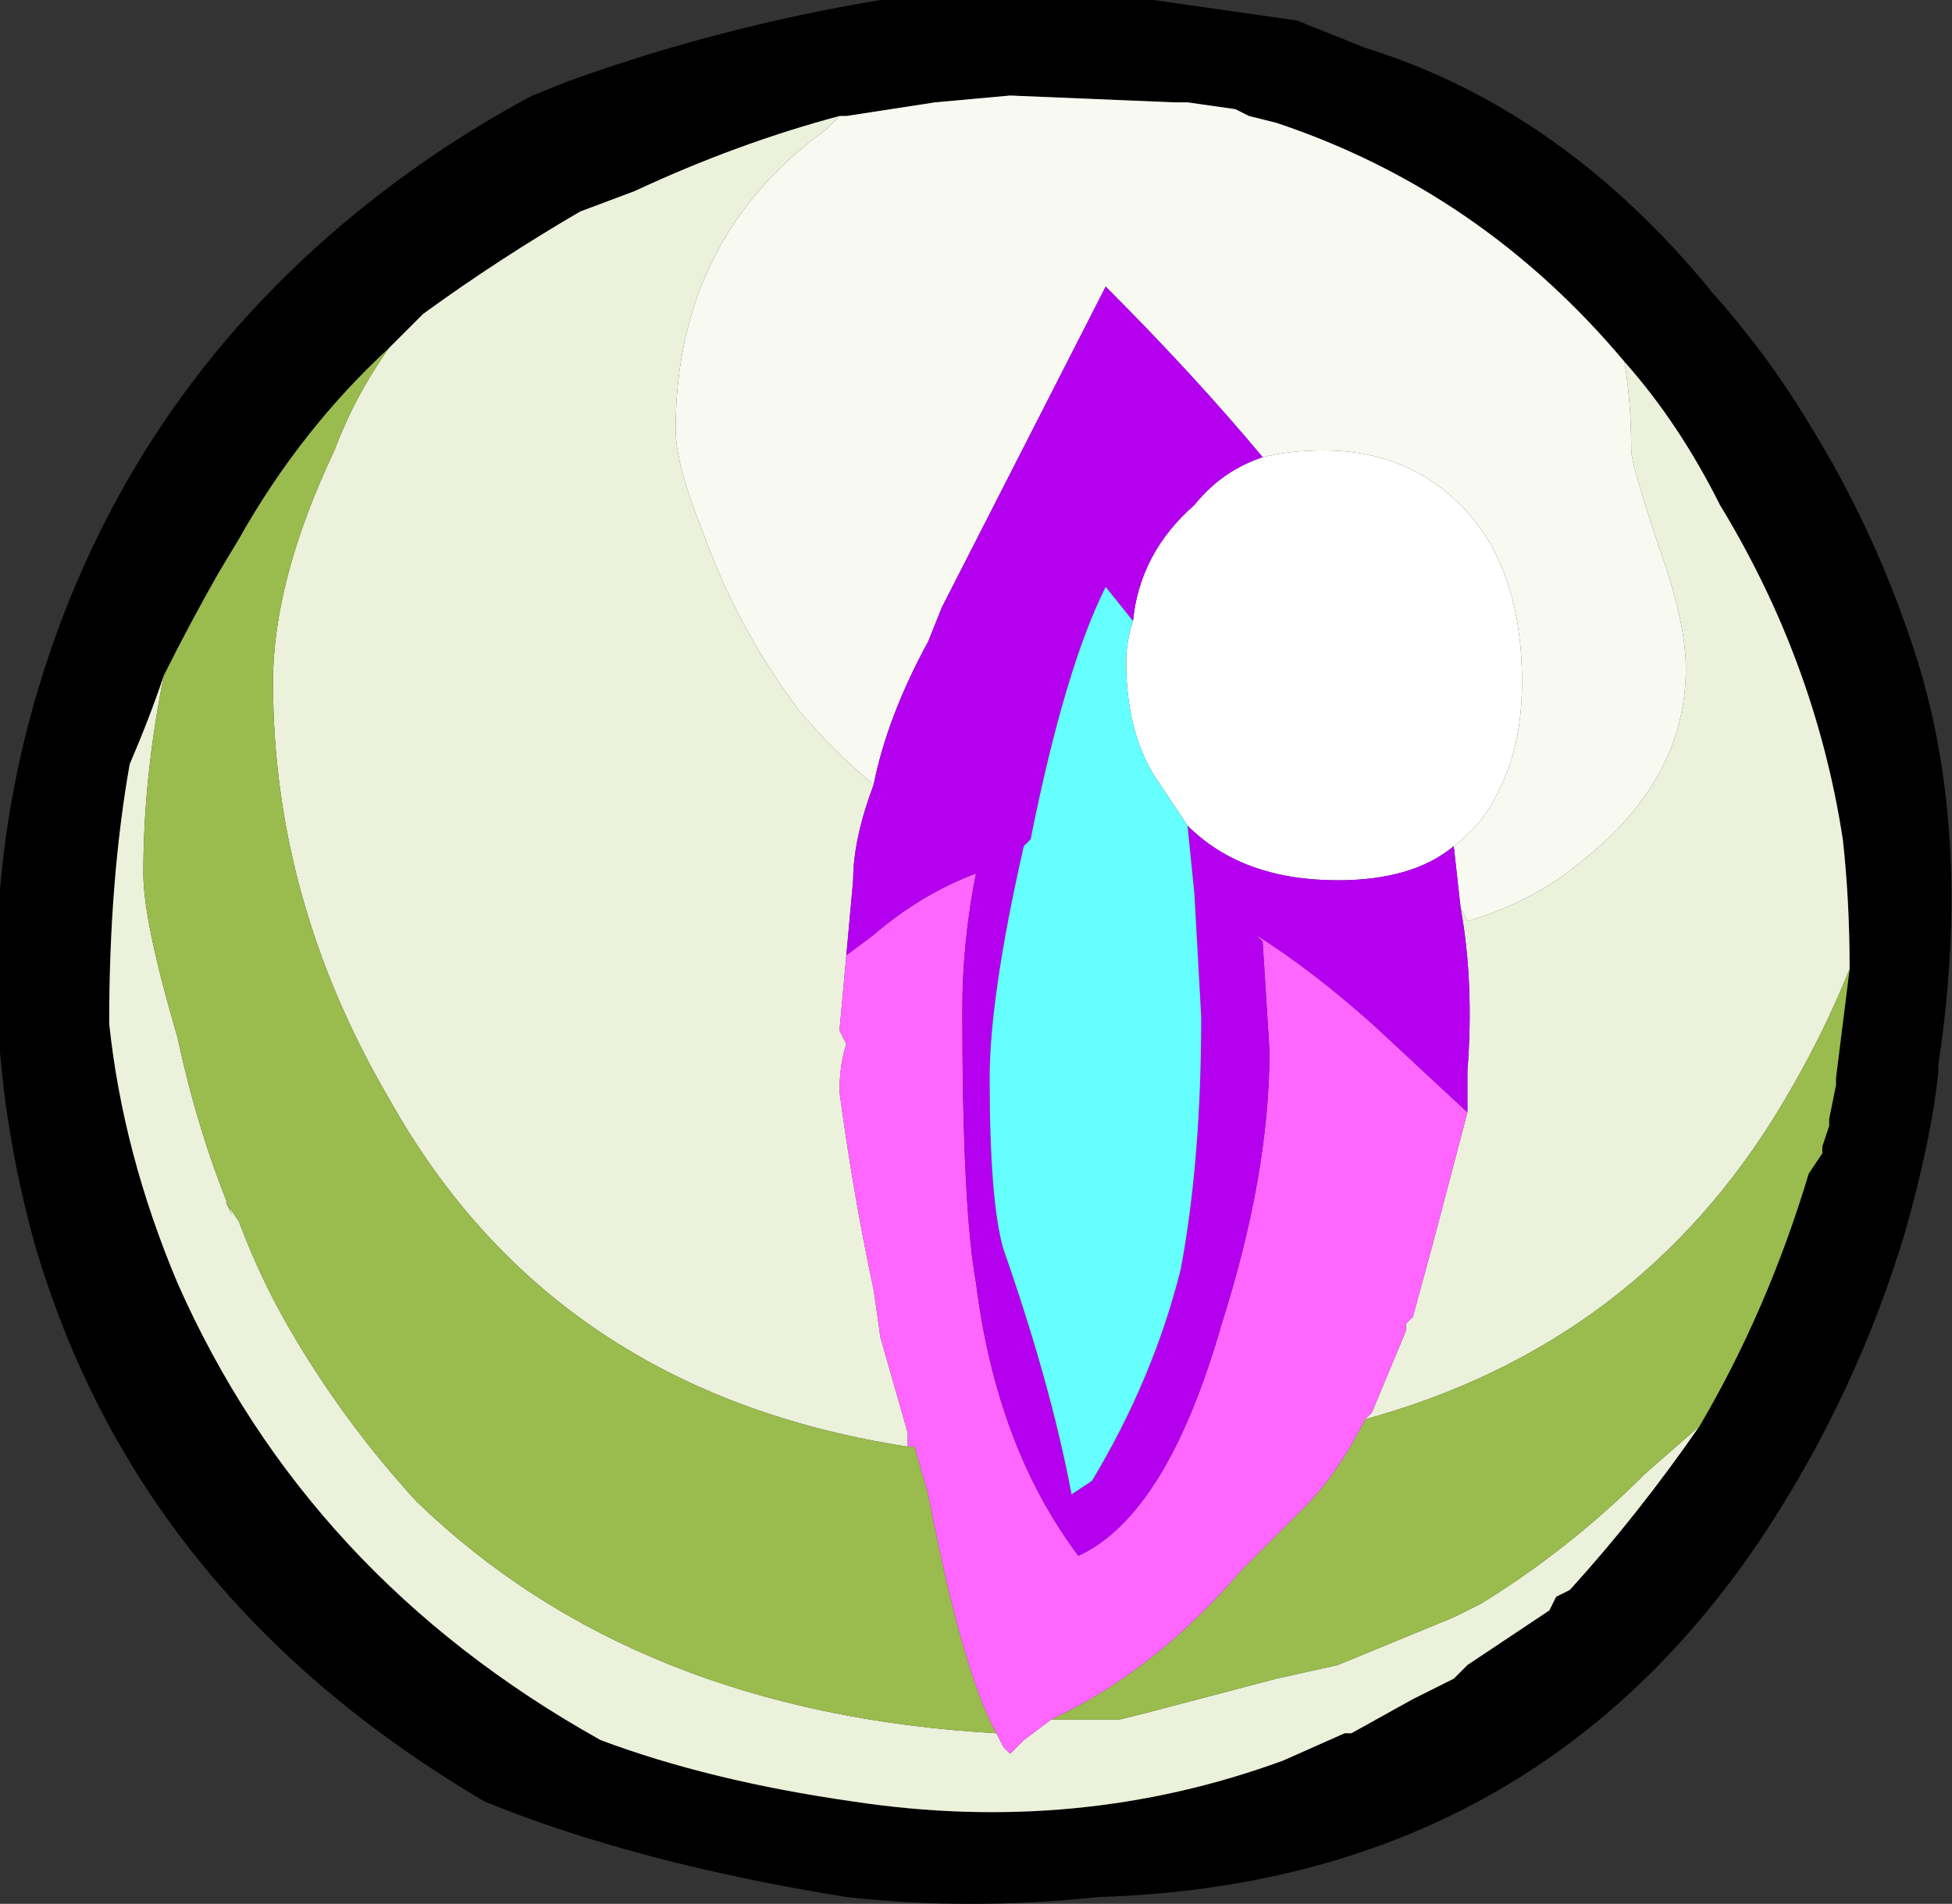 <?xml version="1.0" encoding="UTF-8" standalone="no"?>
<svg xmlns:ffdec="https://www.free-decompiler.com/flash" xmlns:xlink="http://www.w3.org/1999/xlink" ffdec:objectType="frame" height="97.65px" width="100.1px" xmlns="http://www.w3.org/2000/svg">
  <rect width="100%" height="100%" fill="#333333" stroke="none"/>
  <g transform="matrix(1.0, 0.0, 0.0, 1.0, 2.1, -1.05)">
    <use ffdec:characterId="75" height="13.95" transform="matrix(7.0, 0.0, 0.0, 7.0, -2.1, 1.05)" width="14.3" xlink:href="#shape0"/>
  </g>
  <defs>
    <g id="shape0" transform="matrix(1.0, 0.0, 0.0, 1.0, 0.3, -0.15)">
      <path d="M13.25 7.25 Q13.25 6.75 13.2 6.3 13.0 5.0 12.3 3.85 12.0 3.25 11.6 2.8 10.55 1.55 9.05 1.05 L8.85 1.0 8.75 0.95 8.4 0.9 8.3 0.9 7.1 0.85 6.55 0.9 5.9 1.0 5.85 1.0 Q5.1 1.2 4.35 1.55 L3.95 1.7 Q3.35 2.05 2.8 2.45 L2.55 2.7 Q1.9 3.3 1.45 4.1 L1.3 4.35 Q1.1 4.7 0.9 5.1 0.8 5.4 0.65 5.75 0.5 6.6 0.5 7.65 0.6 8.6 1.0 9.55 1.95 11.7 4.1 12.9 4.9 13.2 5.95 13.35 7.6 13.6 9.1 13.05 L9.55 12.85 9.6 12.85 10.05 12.6 10.35 12.45 10.45 12.35 11.05 11.95 11.1 11.85 11.2 11.8 Q11.7 11.25 12.15 10.6 12.65 9.75 12.95 8.75 L13.05 8.6 13.05 8.55 13.1 8.4 13.1 8.35 13.15 8.1 13.15 8.05 13.25 7.25 M13.75 5.0 Q14.15 6.3 13.9 7.95 L13.9 8.0 Q13.85 8.5 13.65 9.2 13.3 10.35 12.65 11.35 10.95 13.95 7.75 14.05 6.8 14.15 5.9 14.05 4.35 13.8 3.25 13.35 0.7 11.85 -0.05 9.25 -0.6 7.25 -0.05 5.3 0.55 3.2 2.2 1.8 2.85 1.25 3.6 0.85 L3.85 0.75 Q4.95 0.35 6.15 0.15 L8.15 0.15 9.2 0.3 9.7 0.5 Q11.15 0.95 12.25 2.3 12.65 2.75 12.95 3.25 13.45 4.05 13.75 5.0" fill="#000000" fill-rule="evenodd" stroke="none"/>
      <path d="M10.4 6.8 L10.45 6.9 Q10.95 6.75 11.3 6.45 12.05 5.85 12.05 5.05 12.05 4.7 11.85 4.15 11.65 3.55 11.65 3.45 11.65 3.1 11.6 2.8 12.0 3.25 12.3 3.85 13.0 5.0 13.2 6.3 13.25 6.75 13.25 7.25 13.05 7.75 12.75 8.25 11.7 10.0 9.7 10.55 L9.75 10.5 10.0 9.9 10.0 9.85 10.05 9.8 10.2 9.25 10.45 8.3 10.45 8.0 Q10.5 7.35 10.4 6.8 M5.85 1.0 L5.75 1.1 Q4.65 1.9 4.65 3.3 4.65 3.55 4.85 4.05 5.1 4.75 5.55 5.35 5.8 5.65 6.1 5.9 5.95 6.3 5.95 6.6 L5.9 7.15 5.85 7.7 5.9 7.8 Q5.85 7.95 5.85 8.15 5.95 8.9 6.1 9.6 L6.15 9.95 6.35 10.65 6.35 10.75 Q3.75 10.35 2.55 8.2 1.7 6.75 1.7 5.15 1.7 4.4 2.15 3.45 2.3 3.05 2.55 2.7 L2.8 2.45 Q3.35 2.05 3.95 1.7 L4.35 1.55 Q5.1 1.2 5.85 1.0 M7.4 12.75 L7.9 12.75 8.1 12.7 9.05 12.45 9.5 12.35 10.35 12.0 10.55 11.9 Q11.2 11.5 11.75 10.95 L12.15 10.6 Q11.7 11.25 11.2 11.8 L11.1 11.85 11.05 11.95 10.45 12.35 10.35 12.45 10.05 12.6 9.6 12.85 9.55 12.85 9.1 13.05 Q7.6 13.6 5.95 13.35 4.9 13.2 4.1 12.9 1.95 11.7 1.0 9.55 0.6 8.6 0.5 7.65 0.5 6.6 0.65 5.75 0.8 5.4 0.9 5.1 0.75 5.85 0.75 6.55 0.75 6.9 1.0 7.75 1.15 8.45 1.4 9.05 L1.35 8.95 1.45 9.1 Q1.6 9.5 1.8 9.85 2.2 10.55 2.75 11.15 4.35 12.7 7.0 12.85 L7.05 12.95 7.1 13.0 7.2 12.9 7.4 12.75" fill="#ebf1da" fill-rule="evenodd" stroke="none"/>
      <path d="M9.7 10.55 Q11.7 10.0 12.75 8.25 13.05 7.75 13.25 7.25 L13.15 8.05 13.15 8.1 13.1 8.35 13.1 8.4 13.05 8.55 13.05 8.6 12.95 8.75 Q12.65 9.75 12.15 10.6 L11.75 10.95 Q11.2 11.5 10.55 11.9 L10.35 12.0 9.5 12.35 9.05 12.45 8.1 12.7 7.9 12.75 7.4 12.75 7.5 12.7 Q8.2 12.35 8.8 11.65 L9.25 11.2 Q9.5 10.95 9.7 10.55 M0.9 5.1 Q1.1 4.7 1.3 4.35 L1.45 4.1 Q1.9 3.3 2.55 2.7 2.3 3.05 2.15 3.45 1.7 4.4 1.7 5.15 1.7 6.75 2.55 8.2 3.75 10.35 6.35 10.75 L6.4 10.75 6.5 11.1 Q6.75 12.4 7.0 12.85 4.35 12.7 2.75 11.15 2.2 10.55 1.8 9.85 1.6 9.5 1.45 9.1 L1.35 8.95 1.4 9.05 Q1.15 8.45 1.0 7.75 0.75 6.9 0.75 6.55 0.75 5.85 0.9 5.1" fill="#9abb4d" fill-rule="evenodd" stroke="none"/>
      <path d="M8.95 3.5 Q9.15 3.45 9.4 3.45 10.0 3.45 10.4 3.85 10.85 4.3 10.85 5.15 10.85 5.65 10.65 6.0 10.55 6.2 10.35 6.35 10.05 6.6 9.5 6.6 8.8 6.6 8.4 6.2 L8.2 5.9 Q7.95 5.55 7.95 5.0 7.95 4.85 8.0 4.7 8.05 4.2 8.45 3.85 8.65 3.6 8.95 3.5" fill="#ffffff" fill-rule="evenodd" stroke="none"/>
      <path d="M10.45 8.3 L10.2 9.25 10.05 9.8 10.0 9.85 10.0 9.9 9.75 10.5 9.7 10.55 Q9.5 10.95 9.25 11.2 L8.8 11.65 Q8.2 12.35 7.5 12.7 L7.4 12.75 7.2 12.9 7.1 13.0 7.05 12.95 7.0 12.85 Q6.75 12.4 6.5 11.1 L6.4 10.75 6.35 10.75 6.35 10.65 6.15 9.95 6.1 9.6 Q5.95 8.9 5.85 8.15 5.85 7.95 5.9 7.8 L5.85 7.7 5.9 7.15 6.1 7.0 Q6.45 6.7 6.85 6.55 6.75 7.05 6.75 7.55 6.75 9.0 6.85 9.55 7.0 10.75 7.6 11.55 8.25 11.25 8.65 9.85 9.0 8.75 9.0 7.85 L8.95 7.05 8.9 7.0 Q9.3 7.25 9.75 7.65 L10.45 8.3" fill="#ff66ff" fill-rule="evenodd" stroke="none"/>
      <path d="M11.6 2.8 Q11.65 3.1 11.65 3.45 11.65 3.55 11.85 4.15 12.05 4.7 12.05 5.05 12.05 5.85 11.3 6.45 10.95 6.75 10.45 6.9 L10.4 6.8 10.35 6.35 Q10.55 6.2 10.65 6.0 10.85 5.65 10.85 5.15 10.85 4.3 10.4 3.85 10.0 3.45 9.4 3.45 9.15 3.45 8.95 3.5 8.45 2.9 7.8 2.25 L6.6 4.6 6.5 4.85 Q6.2 5.4 6.1 5.9 5.8 5.65 5.55 5.35 5.1 4.75 4.85 4.05 4.65 3.55 4.65 3.3 4.65 1.9 5.75 1.1 L5.85 1.0 5.9 1.0 6.55 0.9 7.1 0.85 8.3 0.9 8.4 0.9 8.75 0.95 8.85 1.0 9.05 1.05 Q10.55 1.55 11.6 2.8" fill="#f8faf1" fill-rule="evenodd" stroke="none"/>
      <path d="M10.4 6.8 Q10.5 7.35 10.45 8.0 L10.45 8.3 9.75 7.65 Q9.3 7.25 8.9 7.0 L8.95 7.05 9.0 7.85 Q9.0 8.75 8.65 9.85 8.25 11.25 7.6 11.55 7.0 10.75 6.85 9.55 6.75 9.0 6.75 7.55 6.75 7.05 6.85 6.55 6.45 6.7 6.1 7.0 L5.9 7.15 5.95 6.6 Q5.95 6.3 6.1 5.9 6.2 5.4 6.5 4.85 L6.6 4.6 7.8 2.25 Q8.45 2.9 8.95 3.5 8.65 3.6 8.45 3.85 8.05 4.2 8.0 4.7 L7.8 4.45 Q7.5 5.05 7.25 6.3 L7.2 6.35 Q6.95 7.45 6.95 8.05 6.95 8.95 7.05 9.3 7.4 10.3 7.55 11.1 L7.7 11.0 Q8.15 10.25 8.35 9.45 8.5 8.65 8.5 7.6 L8.45 6.7 8.4 6.2 Q8.8 6.6 9.5 6.6 10.05 6.6 10.35 6.35 L10.4 6.8" fill="#b500f0" fill-rule="evenodd" stroke="none"/>
      <path d="M8.0 4.7 Q7.95 4.85 7.95 5.0 7.95 5.55 8.2 5.9 L8.4 6.2 8.45 6.7 8.5 7.6 Q8.5 8.65 8.35 9.45 8.15 10.25 7.7 11.0 L7.55 11.1 Q7.4 10.3 7.05 9.3 6.95 8.95 6.95 8.05 6.95 7.45 7.2 6.35 L7.25 6.3 Q7.5 5.05 7.8 4.45 L8.0 4.7" fill="#66ffff" fill-rule="evenodd" stroke="none"/>
    </g>
  </defs>
</svg>
